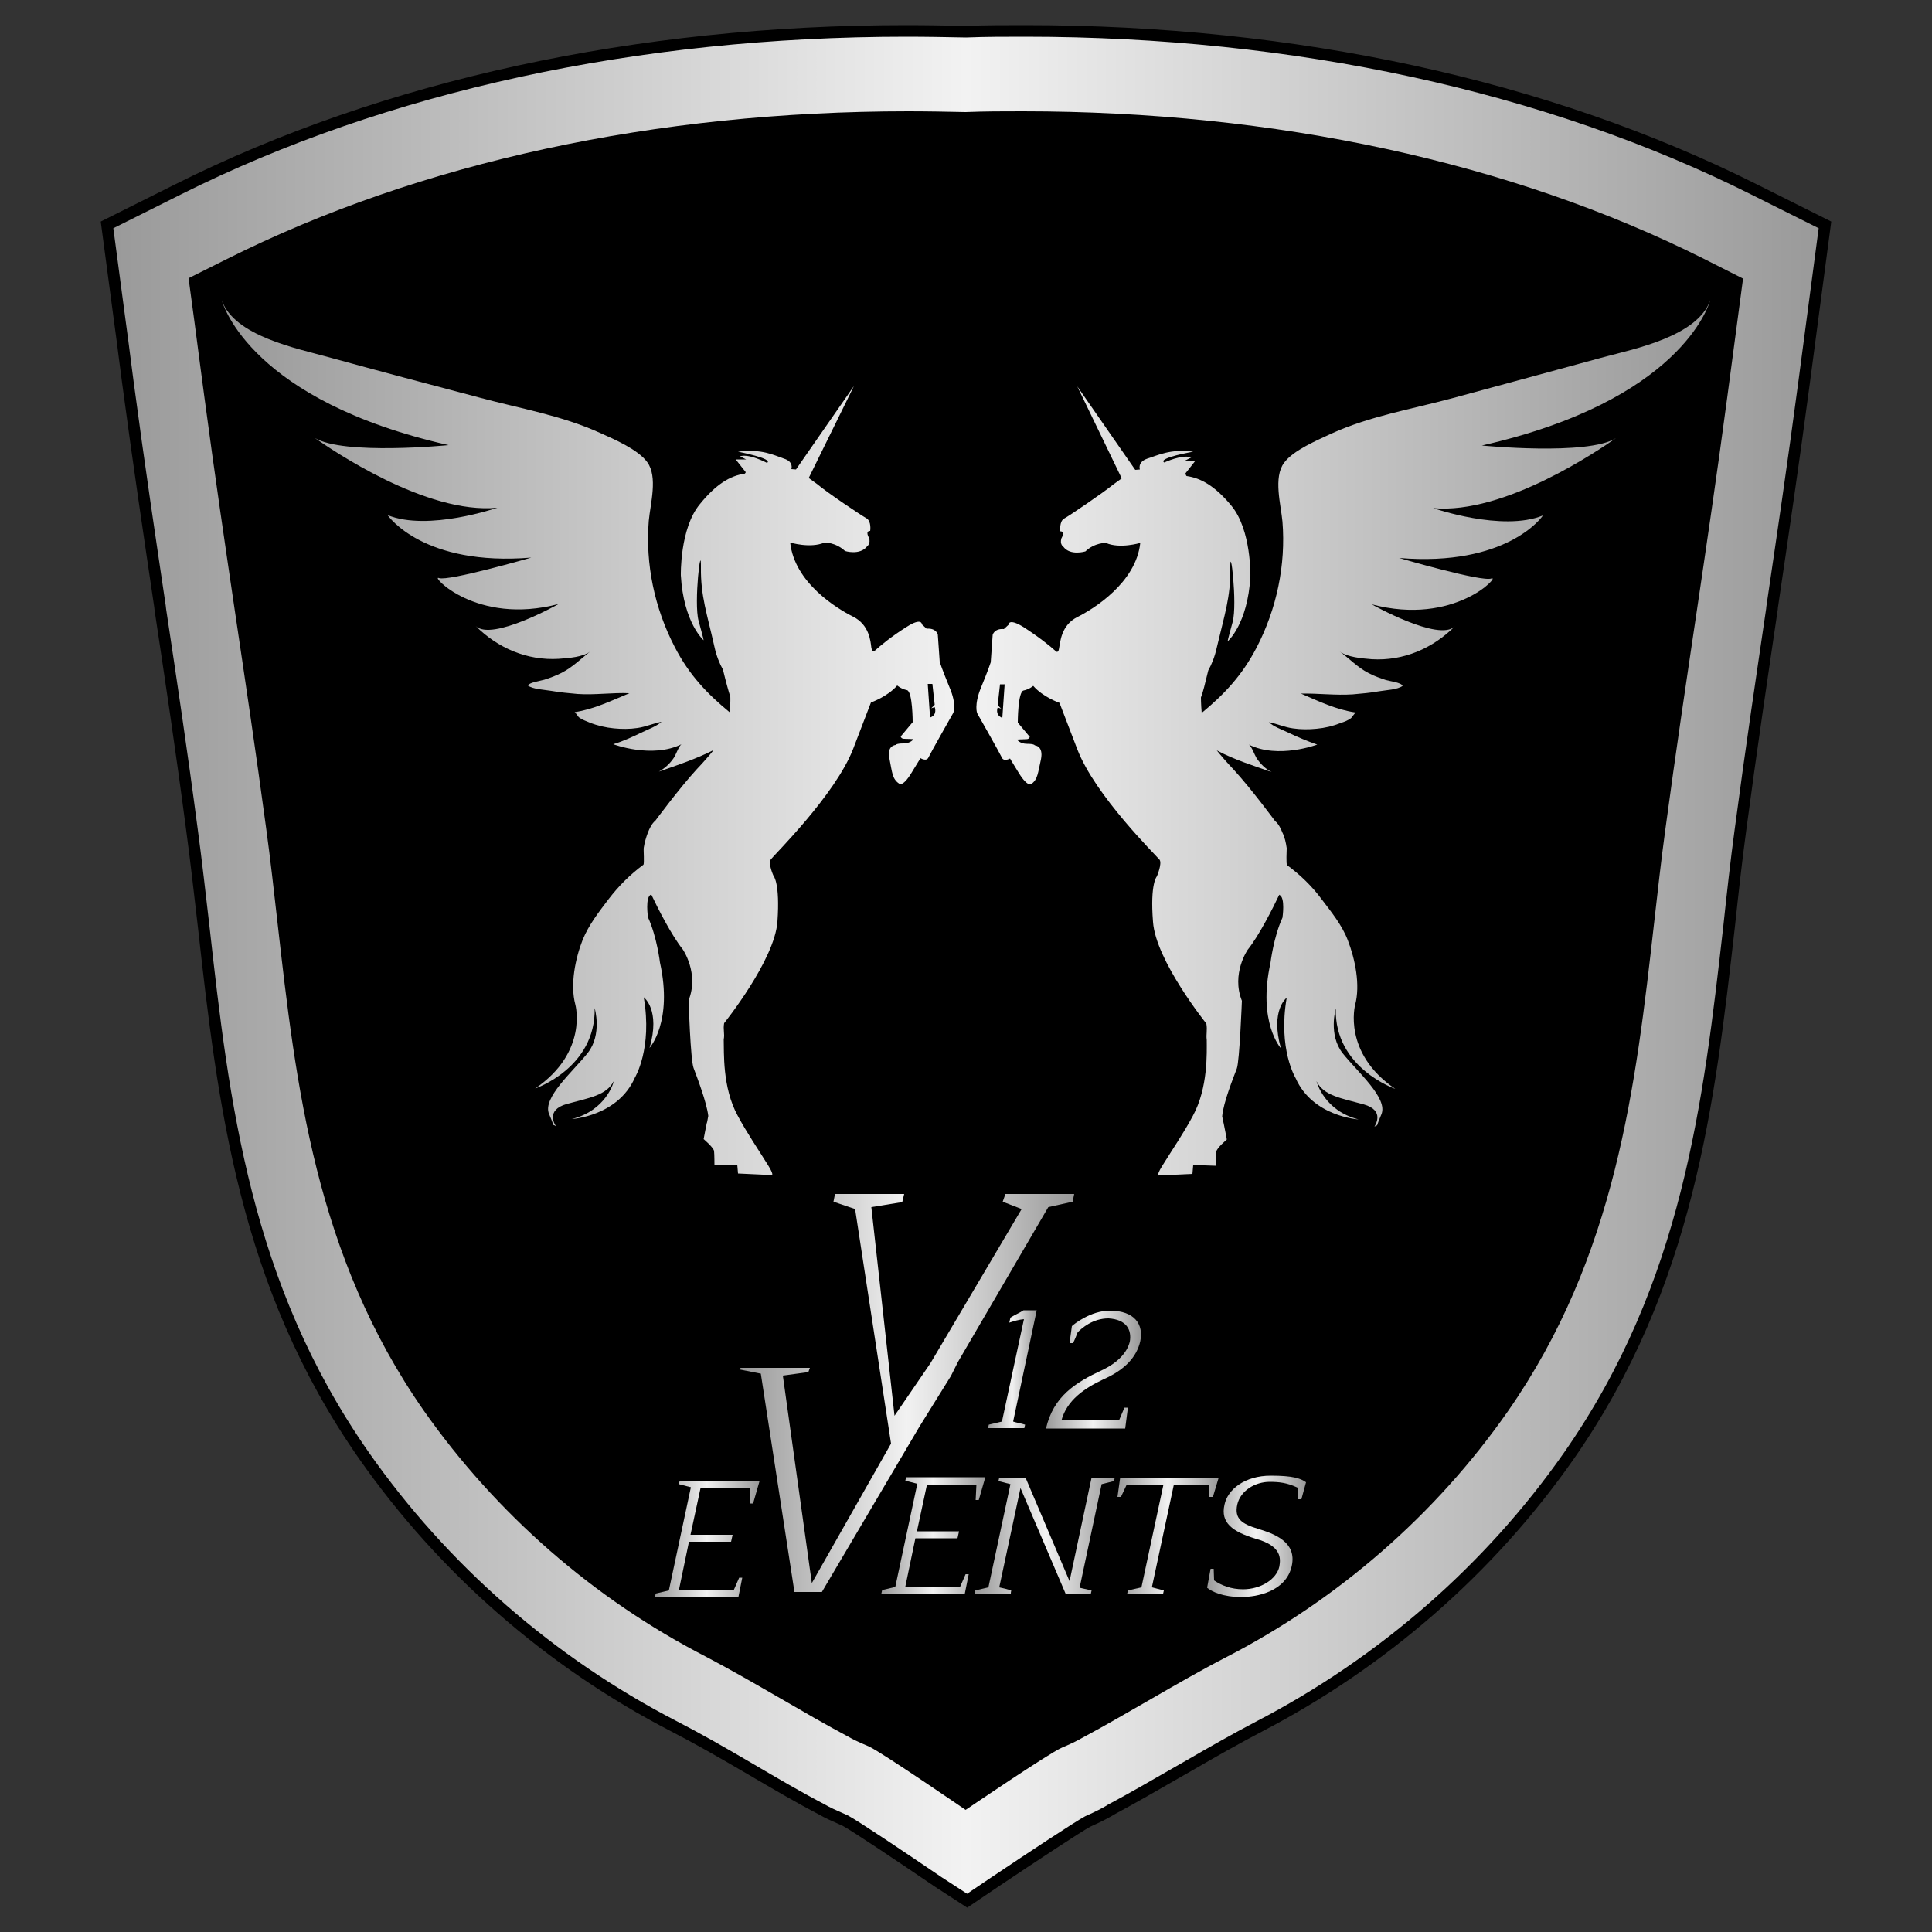 <?xml version="1.0" encoding="utf-8"?>
<!-- Generator: Adobe Illustrator 18.0.0, SVG Export Plug-In . SVG Version: 6.00 Build 0)  -->
<!DOCTYPE svg PUBLIC "-//W3C//DTD SVG 1.1//EN" "http://www.w3.org/Graphics/SVG/1.1/DTD/svg11.dtd">
<svg version="1.1" id="Layer_1" xmlns:x="http://ns.adobe.com/Extensibility/1.0/" xmlns:i="http://ns.adobe.com/AdobeIllustrator/10.0/" xmlns:graph="http://ns.adobe.com/Graphs/1.0/"
	 xmlns="http://www.w3.org/2000/svg" xmlns:xlink="http://www.w3.org/1999/xlink" xmlns:a="http://ns.adobe.com/AdobeSVGViewerExtensions/3.0/"
	 x="0px" y="0px" width="500px" height="500px" viewBox="0 0 500 500" enable-background="new 0 0 500 500" xml:space="preserve">
<rect x="0" y="0" width="500" height="500" fill="#333333" stroke="none"/>
<rect x="-253.5" y="-163" display="none" fill="#455A64" width="1365" height="851"/>
<g>
	<linearGradient id="SVGID_1_" gradientUnits="userSpaceOnUse" x1="27.743" y1="250" x2="472.257" y2="250">
		<stop  offset="0" style="stop-color:#999999"/>
		<stop  offset="0.5" style="stop-color:#F2F2F2"/>
		<stop  offset="1" style="stop-color:#999999"/>
		<a:midPointStop  offset="0" style="stop-color:#999999"/>
		<a:midPointStop  offset="0.5" style="stop-color:#999999"/>
		<a:midPointStop  offset="0.5" style="stop-color:#F2F2F2"/>
		<a:midPointStop  offset="0.5" style="stop-color:#F2F2F2"/>
		<a:midPointStop  offset="1" style="stop-color:#999999"/>
	</linearGradient>
	<path fill="url(#SVGID_1_)" stroke="#000000" stroke-width="3" stroke-miterlimit="10" d="M242.9,487.1
		c-9.7-6.6-21.5-14.5-24.1-15.9c-3.4-1.5-4.7-2.1-5.9-2.8c-6.5-3.4-12.6-7-18.4-10.4l-1.2-0.7c-6.5-3.8-12.6-7.3-19-10.6
		c-31.9-16.5-59.6-40.7-80.1-70c-31-44.3-36.4-91.4-41.5-137c-1-8.5-1.9-16.7-3-24.8c-2.7-20.6-5.5-39.2-8.2-57.1l-0.1-0.9
		c-2.7-18.2-5.5-36.9-8.3-57.9c-0.3-2.3-0.6-4.6-0.9-6.9l-0.5-3.9c-0.4-3.2-0.9-6.4-1.3-9.7l-2.7-20.3L46.1,49
		c53.5-26.8,118.7-41,188.5-41c5.2,0,10.4,0.1,15.4,0.2c5-0.2,10.1-0.2,15.3-0.2c69.9,0,135.1,14.2,188.6,41l18.4,9.2L466.9,99
		c-2.8,21.1-5.6,40-8.3,58.3l0,0.2c-2.5,17-5.4,36.3-8.2,57.5c-1.1,8.1-2,16.3-2.9,24.7c-5.2,45.6-10.5,92.7-41.5,137.1
		c-20.5,29.3-48.2,53.4-80.1,70c-6.1,3.2-12.1,6.6-18.3,10.2l-3.5,2c-5.4,3.1-10.9,6.3-16.7,9.4l-0.3,0.2c-1.2,0.7-2.7,1.5-5.6,2.8
		c-2.6,1.4-14.4,9.2-24.1,15.7l-7.1,4.8L242.9,487.1z"/>
	<path d="M451.1,72.1l-4.1,30.8c-2.7,20.3-5.4,38.5-8,56.1c-2.6,17.5-5.3,35.5-8,55.6c-1.1,8-2,16.2-2.9,24.1
		c-4.8,42.4-9.8,86.3-37.9,126.6c-18.6,26.6-43.8,48.6-72.9,63.6c-6.6,3.4-12.8,7-19.4,10.8c-5.8,3.3-11.7,6.8-17.9,10.1
		c-0.9,0.5-1.9,1.1-5.2,2.5c-3.3,1.4-24.9,16.1-24.9,16.1s-21.7-14.9-25-16.4c-3.3-1.4-4.2-1.9-5.1-2.4c-6.2-3.3-12.2-6.8-17.9-10.1
		c-6.6-3.8-12.8-7.4-19.3-10.8c-29.1-15-54.2-37-72.9-63.6c-28.1-40.2-33.1-84.1-37.9-126.5c-0.9-7.9-1.8-16.1-2.9-24.1
		c-2.7-20.1-5.4-38.1-8-55.6c-2.6-17.6-5.3-35.8-8-56.1c-0.4-3.3-0.9-6.5-1.3-9.8c-0.4-3.3-0.9-6.6-1.3-9.9l-1.5-11.1l10-5
		c49.9-25,110.8-38.2,176.3-38.2c4.9,0,9.9,0.1,14.8,0.2c4.9-0.2,9.9-0.2,14.8-0.2c65.5,0,126.4,13.2,176.3,38.2L451.1,72.1z"/>
	<g>
		<g>
			<g>
				<linearGradient id="SVGID_2_" gradientUnits="userSpaceOnUse" x1="57.436" y1="190.867" x2="442.567" y2="190.867">
					<stop  offset="0" style="stop-color:#999999"/>
					<stop  offset="0.5" style="stop-color:#F2F2F2"/>
					<stop  offset="1" style="stop-color:#999999"/>
					<a:midPointStop  offset="0" style="stop-color:#999999"/>
					<a:midPointStop  offset="0.5" style="stop-color:#999999"/>
					<a:midPointStop  offset="0.5" style="stop-color:#F2F2F2"/>
					<a:midPointStop  offset="0.5" style="stop-color:#F2F2F2"/>
					<a:midPointStop  offset="1" style="stop-color:#999999"/>
				</linearGradient>
				<path fill="url(#SVGID_2_)" d="M442.6,77.7c-3.2,9.3-19.6,12.6-27.5,14.7c-13.1,3.6-26.2,7.1-39.4,10.7
					c-10.4,2.8-21.2,4.6-31.1,9.1c-3.6,1.7-9.9,4.3-12.3,7.6c-2.8,3.8-0.8,10.8-0.4,15.2c0.9,11.2-1.5,22.6-6.7,32.6
					c-3.8,7.3-8.5,12.2-14.2,16.9c-0.2-2.3-0.2-4-0.2-4c0.5-1.2,1.1-3.7,1.9-7c0.9-1.6,1.7-3.6,2.2-5.9c2-8.5,3.6-13.1,3.5-20.4
					c-0.1-7.3,1.9,9.1,0.6,13.8s-1.3,5-1.3,5s5.2-4.4,5.9-16.8c0,0,0.3-12-4.9-18.3c-4.3-5.2-8-7.2-11.6-7.7
					c-0.2-0.1-0.3-0.7-0.3-0.7l2.6-3.3h-2.7l1.6-0.8c-2.3-0.9-7,1.3-7,1.3c-1.8-1.2,7.5-2.8,7.5-2.8c-6-0.8-9.3,1-11.9,1.8
					c-2.6,0.9-1.9,2.8-1.9,2.8l-1.2,0.1l-15-21.6l11.5,23.8l-2.2,1.6c-2.7,2.2-11.4,8.1-12.7,8.8c-1.3,0.7-1,3.3-1,3.3
					c1.4,0,0.3,1.8,0.3,1.8c-0.5,1.6,0.5,2.2,0.5,2.2c1.8,2.4,5.7,1.2,5.7,1.2c2.4-2.3,5.3-2.2,5.3-2.2c3.6,1.6,8.9,0,8.9,0
					c-1.1,10.3-12.1,17.1-16.3,19.2c-4.2,2.1-4.4,6.5-4.7,8c-0.2,1.6-0.9,0.8-0.9,0.8c-1.3-1.2-4.4-3.7-8.3-6.2
					c-4-2.5-3.9-0.6-3.9-0.6l-1.2,1.1c-2.5-0.2-2.9,1.5-2.9,1.5l-0.5,7.1c0,0-0.6,1.9-2.5,6.5c-1.9,4.6-1,6.7-1,6.7
					s5.9,10.4,6.4,11.5c0.5,1.1,2.1,0.2,2.1,0.2s0,0.1,2.3,3.8c2.3,3.7,3.2,2.8,3.2,2.8c1.7-1.2,1.7-2.9,2.5-6.4
					c0.7-3.5-1.6-3.6-1.6-3.6s-0.1-0.4-2-0.4c-1.9,0-2.6-1.1-2.6-1.1s1.6-0.1,2.4-0.1c0.8,0,0.9-0.6,0.9-0.6l-3.1-3.7
					c0,0,0-8,1.5-8.3c1.5-0.3,2.5-1.2,2.5-1.2c2.5,2.9,6.8,4.4,6.8,4.4s0,0,4.6,12c4.6,12,20.5,27.6,21.3,28.6
					c0.7,1-0.7,4.3-0.7,4.3s-1.8,1.8-1,11.8c0.7,10,13.8,26.3,13.8,26.3c0.3,1.7-0.1,2.8,0.1,4.2c0,3.2,0.4,12.4-3.6,19.7
					c-2.4,4.5-5.3,8.7-7.9,12.9c-1.8,2.9-0.8,2.5-0.8,2.5l8.6-0.4l0.2-2.3l5.9,0.2c0,0,0-2.7,0.1-3.7c0.1-0.9,2.7-3.1,2.7-3.1
					l-0.4-2.1c-0.2-0.9-0.3-1.5-0.4-2c-0.1-0.3-0.2-0.9-0.4-1.9c0.3-3.6,2.9-10,3.8-12.4c0.7-2,1.3-17.5,1.3-17.5
					c-2.8-7,1.5-13.2,1.5-13.2c2.9-3.6,6.5-10.7,8.2-14.3l0,0.1c1.6,0.6,0.8,5.9,0.8,5.9c-2.3,5-3.1,11.7-3.1,11.7
					c-3.4,15.4,2.7,22.1,2.7,22.1c-2.8-9.9,1.5-13.1,1.5-13.1c-2.3,13.3,2.3,20.8,2.3,20.8c4.4,10,16.3,10.7,16.3,10.7
					c-8.8-2.2-10.8-9.5-10.9-9.9c1.9,3.8,6.4,4.4,12.2,6c5.7,1.6,2.9,5.5,2.8,5.8c1.3-1,0,1,1.8-3.2c1.8-4.2-6.2-11-10-15.8
					c-3.8-4.8-1.8-11.6-1.8-11.6c-0.4,15.4,15.4,20.8,15.4,20.8c-13.7-9.3-10.4-21.7-10.4-21.7c1.4-5.2,0-11.9-1.9-16.8
					c-1.5-3.9-4.2-7.2-6.7-10.5c-2.5-3.4-5.6-6.4-9-8.9c-0.3-0.2-0.1-3.9-0.1-4.4c-0.2-1.4-0.5-2.8-1.1-4c-0.4-1-1-2.3-1.9-3
					c0,0-6.2-8.4-10.7-13.3c-1.8-1.9-3.2-3.5-4.4-5c4.5,2.4,9.6,4,14.2,5.6c-1.6-0.8-2.9-2.1-3.9-3.6c-0.5-0.8-1.3-3.1-2-3.5
					c7.6,3.8,17.7,0,17.7,0c-2.6-0.9-5.2-2-7.7-3.2c-1.5-0.7-3.7-1.5-4.8-2.6c2.1,0.4,4,1.3,6.2,1.6c2,0.3,4.1,0.3,6.1,0.1
					c2.2-0.2,4.3-0.7,6.3-1.5c0.9-0.3,2-0.7,2.7-1.3c0.2-0.2,1-1.4,1.2-1.4c-5-0.7-9.6-2.9-14.2-4.9c4.4-0.1,8.9,0.5,13.4,0.2
					c2.3-0.2,4.6-0.4,6.8-0.8c1.7-0.3,4.8-0.4,6.1-1.4c-0.4-0.9-3.3-1.2-4.3-1.5c-1.5-0.5-3-1-4.5-1.8c-2.9-1.5-4.9-3.7-7.5-5.6
					c2,1.5,5.9,1.8,8.3,2c8.2,0.5,15.8-2.8,21.5-8.5c-4.1,4.1-21.5-5.7-21.5-5.7c21.5,5.7,33.4-7.6,31-6.7c-2.4,1-23.9-5.3-23.9-5.3
					c27.8,2.3,37-10.6,37.2-11c-10.5,4.3-28.4-1.9-28.4-1.9c18.5,1.7,43-15.1,47.3-18.1c-7.4,4.6-34.7,1.9-34.7,1.9
					C434.7,103.7,442.2,79.2,442.6,77.7z M259.4,185.8c-2-0.8-1.2-2.7-1.2-2.7l0.9,0.3l-0.9-0.9l0.6-5.4h1.2L259.4,185.8z"/>
			</g>
			<g>
				<linearGradient id="SVGID_3_" gradientUnits="userSpaceOnUse" x1="57.436" y1="190.867" x2="442.567" y2="190.867">
					<stop  offset="0" style="stop-color:#999999"/>
					<stop  offset="0.5" style="stop-color:#F2F2F2"/>
					<stop  offset="1" style="stop-color:#999999"/>
					<a:midPointStop  offset="0" style="stop-color:#999999"/>
					<a:midPointStop  offset="0.5" style="stop-color:#999999"/>
					<a:midPointStop  offset="0.5" style="stop-color:#F2F2F2"/>
					<a:midPointStop  offset="0.5" style="stop-color:#F2F2F2"/>
					<a:midPointStop  offset="1" style="stop-color:#999999"/>
				</linearGradient>
				<path fill="url(#SVGID_3_)" d="M116.1,115.2c0,0-27.3,2.7-34.7-1.9c4.3,3,28.9,19.9,47.3,18.1c0,0-17.9,6.2-28.4,1.9
					c0.3,0.4,9.4,13.3,37.2,11c0,0-21.5,6.2-23.9,5.3c-2.4-1,9.5,12.4,31,6.7c0,0-17.4,9.8-21.5,5.7c5.7,5.7,13.3,9,21.5,8.5
					c2.5-0.2,6.3-0.4,8.3-2c-2.5,1.9-4.6,4.1-7.5,5.6c-1.4,0.7-2.9,1.3-4.5,1.8c-1,0.3-3.9,0.7-4.3,1.5c1.3,1,4.4,1.1,6.1,1.4
					c2.3,0.4,4.6,0.6,6.8,0.8c4.5,0.3,9-0.4,13.4-0.2c-4.6,1.9-9.3,4.2-14.2,4.9c0.2,0,0.9,1.2,1.2,1.4c0.8,0.6,1.8,0.9,2.7,1.3
					c2,0.8,4.2,1.3,6.3,1.5c2,0.2,4.1,0.2,6.1-0.1c2.1-0.3,4.1-1.2,6.2-1.6c-1.2,1.1-3.3,1.9-4.8,2.6c-2.5,1.2-5,2.4-7.7,3.2
					c0,0,10,3.8,17.7,0c-0.7,0.4-1.5,2.8-2,3.5c-1,1.5-2.3,2.7-3.9,3.6c4.6-1.6,9.7-3.3,14.2-5.6c-1.2,1.5-2.6,3.1-4.4,5
					c-4.5,4.9-10.7,13.3-10.7,13.3c-0.9,0.7-1.5,2-1.9,3c-0.5,1.3-0.9,2.7-1.1,4c-0.1,0.5,0.2,4.2-0.1,4.4c-3.4,2.5-6.4,5.5-9,8.9
					c-2.5,3.3-5.1,6.6-6.7,10.5c-1.9,4.8-3.3,11.6-1.9,16.8c0,0,3.4,12.3-10.4,21.7c0,0,15.7-5.3,15.4-20.8c0,0,2,6.8-1.8,11.6
					c-3.8,4.8-11.8,11.6-10,15.8c1.8,4.2,0.5,2.2,1.8,3.2c-0.2-0.3-2.9-4.2,2.8-5.8c5.8-1.6,10.3-2.2,12.2-6
					c-0.1,0.5-2.1,7.7-10.9,9.9c0,0,11.9-0.7,16.3-10.7c0,0,4.6-7.5,2.3-20.8c0,0,4.4,3.2,1.5,13.1c0,0,6.1-6.7,2.7-22.1
					c0,0-0.8-6.7-3.1-11.7c0,0-0.8-5.3,0.8-5.9l0-0.1c1.7,3.6,5.3,10.7,8.2,14.3c0,0,4.3,6.2,1.5,13.2c0,0,0.5,15.5,1.3,17.5
					c0.9,2.4,3.4,8.9,3.8,12.4c-0.2,1.1-0.3,1.7-0.4,1.9c-0.1,0.4-0.2,1.1-0.4,2l-0.4,2.1c0,0,2.6,2.2,2.7,3.1
					c0.1,0.9,0.1,3.7,0.1,3.7l5.9-0.2l0.2,2.3l8.6,0.4c0,0,1,0.4-0.8-2.5c-2.6-4.2-5.5-8.4-7.9-12.9c-4-7.3-3.5-16.5-3.6-19.7
					c0.3-1.5-0.2-2.5,0.1-4.2c0,0,13.1-16.3,13.8-26.3c0.7-10-1-11.8-1-11.8s-1.5-3.2-0.7-4.3c0.7-1,16.7-16.7,21.3-28.6
					c4.6-12,4.6-12,4.6-12s4.3-1.5,6.8-4.4c0,0,1,0.9,2.5,1.2c1.5,0.3,1.5,8.3,1.5,8.3l-3.1,3.7c0,0,0.1,0.6,0.9,0.6
					c0.8,0,2.4,0.1,2.4,0.1s-0.7,1.1-2.6,1.1s-2,0.4-2,0.4s-2.4,0.1-1.6,3.6c0.7,3.5,0.7,5.2,2.5,6.4c0,0,0.9,1,3.2-2.8
					c2.3-3.7,2.3-3.8,2.3-3.8s1.6,1,2.1-0.2c0.5-1.1,6.4-11.5,6.4-11.5s1-2.1-1-6.7c-1.9-4.6-2.5-6.5-2.5-6.5l-0.5-7.1
					c0,0-0.4-1.7-2.9-1.5l-1.2-1.1c0,0,0-1.9-3.9,0.6c-4,2.5-7,5-8.3,6.2c0,0-0.6,0.8-0.9-0.8c-0.2-1.6-0.5-5.9-4.7-8
					c-4.2-2.1-15.2-8.8-16.3-19.2c0,0,5.2,1.6,8.9,0c0,0,2.8-0.1,5.3,2.2c0,0,3.8,1.2,5.7-1.2c0,0,1-0.7,0.5-2.2
					c0,0-1.1-1.8,0.3-1.8c0,0,0.4-2.5-1-3.3c-1.3-0.7-10.1-6.6-12.7-8.8l-2.2-1.6L221,99.9l-15,21.6l-1.2-0.1c0,0,0.7-1.9-1.9-2.7
					c-2.6-0.9-5.8-2.6-11.9-1.8c0,0,9.3,1.8,7.5,2.9c0,0-4.7-2.5-7-1.7l1.6,0.8h-2.7l2.6,3.3c0,0-0.1,0.3-0.3,0.4
					c-3.7,0.5-7.4,2.7-11.6,7.9c-5.2,6.3-4.9,18.4-4.9,18.4c0.7,12.3,5.9,16.8,5.9,16.8s0-0.3-1.3-5c-1.3-4.7,0.7-21.1,0.6-13.8
					c-0.1,7.3,1.6,12,3.5,20.5c0.5,2.3,1.3,4.3,2.2,5.9c0.8,3.3,1.5,5.8,1.9,7c0,0,0.1,1.7-0.2,4c-5.6-4.6-10.4-9.5-14.2-16.9
					c-5.2-10-7.6-21.4-6.7-32.6c0.4-4.4,2.4-11.4-0.4-15.2c-2.4-3.3-8.7-6-12.3-7.6c-9.9-4.5-20.7-6.3-31.1-9.1
					C111.2,99.5,98,96,84.9,92.4C77,90.2,60.6,87,57.4,77.7C57.8,79.2,65.3,103.7,116.1,115.2z M240.1,177h1.2l0.6,5.4l-0.9,0.9
					l0.9-0.3c0,0,0.8,2-1.2,2.7L240.1,177z"/>
			</g>
		</g>
	</g>
	<g>
		<linearGradient id="SVGID_4_" gradientUnits="userSpaceOnUse" x1="255.673" y1="354.385" x2="268.202" y2="354.385">
			<stop  offset="0" style="stop-color:#999999"/>
			<stop  offset="0.5" style="stop-color:#F2F2F2"/>
			<stop  offset="1" style="stop-color:#999999"/>
			<a:midPointStop  offset="0" style="stop-color:#999999"/>
			<a:midPointStop  offset="0.5" style="stop-color:#999999"/>
			<a:midPointStop  offset="0.5" style="stop-color:#F2F2F2"/>
			<a:midPointStop  offset="0.5" style="stop-color:#F2F2F2"/>
			<a:midPointStop  offset="1" style="stop-color:#999999"/>
		</linearGradient>
		<path fill="url(#SVGID_4_)" d="M259.3,367.9l5.7-26.5c-1.2,0.1-2.6,0.5-3.8,0.9l0.3-1.3c1.1-0.7,2.3-1.2,3.4-1.9h3.4l-6.1,28.8
			c0.9,0.3,2.2,0.5,3.1,0.8l-0.2,0.9h-9.4l0.2-0.9L259.3,367.9z"/>
		<linearGradient id="SVGID_5_" gradientUnits="userSpaceOnUse" x1="270.63" y1="354.406" x2="295.173" y2="354.406">
			<stop  offset="0" style="stop-color:#999999"/>
			<stop  offset="0.5" style="stop-color:#F2F2F2"/>
			<stop  offset="1" style="stop-color:#999999"/>
			<a:midPointStop  offset="0" style="stop-color:#999999"/>
			<a:midPointStop  offset="0.5" style="stop-color:#999999"/>
			<a:midPointStop  offset="0.5" style="stop-color:#F2F2F2"/>
			<a:midPointStop  offset="0.5" style="stop-color:#F2F2F2"/>
			<a:midPointStop  offset="1" style="stop-color:#999999"/>
		</linearGradient>
		<path fill="url(#SVGID_5_)" d="M291,364.3h0.9l-0.7,5.4h-20.5c1.9-8.3,7.6-11.9,14.5-15.1c4.2-2,6.5-4.6,7.2-7.4
			c0.5-3-0.8-5.7-5.5-6c-4.2,0-7,2.6-8,3.6c-0.4,1-0.7,1.8-1.2,2.8h-0.9l0.6-4.4c0.5-0.5,4.9-4,9.8-4c6.5,0,8.8,3.6,7.9,7.9
			c-0.9,4-3.9,7.4-9.6,9.9c-4.9,2.3-9.4,5.4-10.8,10.6h14.9L291,364.3z"/>
		<linearGradient id="SVGID_6_" gradientUnits="userSpaceOnUse" x1="169.379" y1="398.281" x2="196.406" y2="398.281">
			<stop  offset="0" style="stop-color:#999999"/>
			<stop  offset="0.5" style="stop-color:#F2F2F2"/>
			<stop  offset="1" style="stop-color:#999999"/>
			<a:midPointStop  offset="0" style="stop-color:#999999"/>
			<a:midPointStop  offset="0.5" style="stop-color:#999999"/>
			<a:midPointStop  offset="0.5" style="stop-color:#F2F2F2"/>
			<a:midPointStop  offset="0.5" style="stop-color:#F2F2F2"/>
			<a:midPointStop  offset="1" style="stop-color:#999999"/>
		</linearGradient>
		<path fill="url(#SVGID_6_)" d="M194.1,385.1h-12.8l-2.6,12.1h10.9l-0.4,1.8h-10.9l-2.6,12.5h14.2l1.4-3.2h0.8l-1,5h-21.6l0.2-0.9
			l3.4-0.8l5.7-26.7l-3.1-0.8l0.2-0.9h20.7l-1.7,5.9h-0.8L194.1,385.1z"/>
		<linearGradient id="SVGID_7_" gradientUnits="userSpaceOnUse" x1="191.272" y1="360.5" x2="278.004" y2="360.5">
			<stop  offset="0" style="stop-color:#999999"/>
			<stop  offset="0.5" style="stop-color:#F2F2F2"/>
			<stop  offset="1" style="stop-color:#999999"/>
			<a:midPointStop  offset="0" style="stop-color:#999999"/>
			<a:midPointStop  offset="0.5" style="stop-color:#999999"/>
			<a:midPointStop  offset="0.5" style="stop-color:#F2F2F2"/>
			<a:midPointStop  offset="0.5" style="stop-color:#F2F2F2"/>
			<a:midPointStop  offset="1" style="stop-color:#999999"/>
		</linearGradient>
		<polygon fill="url(#SVGID_7_)" points="278,309 277.6,311 271.3,312.4 247.9,352.5 246.1,356.1 237.9,369.3 212.7,412 205.6,412 
			196.9,355.5 191.3,354.4 191.7,354 209.6,354 209.2,355.1 202.6,356 210.1,409.7 230.6,373.6 221.3,312.9 215.7,311 216.1,309 
			234,309 233.5,311.1 225.5,312.4 231.5,366.4 231.5,366.4 240.8,352.8 264.4,312.9 259.5,311 260.2,309 		"/>
		<linearGradient id="SVGID_8_" gradientUnits="userSpaceOnUse" x1="227.93" y1="397.442" x2="254.957" y2="397.442">
			<stop  offset="0" style="stop-color:#999999"/>
			<stop  offset="0.5" style="stop-color:#F2F2F2"/>
			<stop  offset="1" style="stop-color:#999999"/>
			<a:midPointStop  offset="0" style="stop-color:#999999"/>
			<a:midPointStop  offset="0.5" style="stop-color:#999999"/>
			<a:midPointStop  offset="0.5" style="stop-color:#F2F2F2"/>
			<a:midPointStop  offset="0.5" style="stop-color:#F2F2F2"/>
			<a:midPointStop  offset="1" style="stop-color:#999999"/>
		</linearGradient>
		<path fill="url(#SVGID_8_)" d="M252.7,384.2h-12.8l-2.6,12.1h10.9l-0.4,1.8h-10.9l-2.6,12.5h14.2l1.4-3.2h0.8l-1,5h-21.6l0.2-0.9
			l3.4-0.8l5.7-26.7l-3.1-0.8l0.2-0.9H255l-1.7,5.9h-0.8L252.7,384.2z"/>
		<linearGradient id="SVGID_9_" gradientUnits="userSpaceOnUse" x1="252.356" y1="397.421" x2="288.727" y2="397.421">
			<stop  offset="0" style="stop-color:#999999"/>
			<stop  offset="0.5" style="stop-color:#F2F2F2"/>
			<stop  offset="1" style="stop-color:#999999"/>
			<a:midPointStop  offset="0" style="stop-color:#999999"/>
			<a:midPointStop  offset="0.5" style="stop-color:#999999"/>
			<a:midPointStop  offset="0.5" style="stop-color:#F2F2F2"/>
			<a:midPointStop  offset="0.5" style="stop-color:#F2F2F2"/>
			<a:midPointStop  offset="1" style="stop-color:#999999"/>
		</linearGradient>
		<path fill="url(#SVGID_9_)" d="M285.1,384.1l-5.7,26.8l3.1,0.7l-0.2,0.9h-6.5l-11.7-27.4l-5.5,25.7c1,0.2,2.2,0.5,3.1,0.8
			c-0.1,0.5-0.1,0.6-0.1,0.9h-9.4c0-0.3,0.2-0.6,0.2-0.9l3.4-0.8l5.7-26.7l-3.1-0.8l0.2-0.9h6.8l11.4,26.8l5.7-26.8h6l-0.2,0.9
			L285.1,384.1z"/>
		<linearGradient id="SVGID_10_" gradientUnits="userSpaceOnUse" x1="289.145" y1="397.421" x2="315.333" y2="397.421">
			<stop  offset="0" style="stop-color:#999999"/>
			<stop  offset="0.5" style="stop-color:#F2F2F2"/>
			<stop  offset="1" style="stop-color:#999999"/>
			<a:midPointStop  offset="0" style="stop-color:#999999"/>
			<a:midPointStop  offset="0.5" style="stop-color:#999999"/>
			<a:midPointStop  offset="0.5" style="stop-color:#F2F2F2"/>
			<a:midPointStop  offset="0.5" style="stop-color:#F2F2F2"/>
			<a:midPointStop  offset="1" style="stop-color:#999999"/>
		</linearGradient>
		<path fill="url(#SVGID_10_)" d="M312.9,384.2h-9.1l-5.7,26.6l3.1,0.8l-0.2,0.9h-9.3l0.2-0.9l3.5-0.8l5.7-26.6h-9.5l-1.5,3.2h-0.9
			l0.7-5h25.5l-1.5,5h-0.9L312.9,384.2z"/>
		<linearGradient id="SVGID_11_" gradientUnits="userSpaceOnUse" x1="312.272" y1="397.526" x2="337.873" y2="397.526">
			<stop  offset="0" style="stop-color:#999999"/>
			<stop  offset="0.5" style="stop-color:#F2F2F2"/>
			<stop  offset="1" style="stop-color:#999999"/>
			<a:midPointStop  offset="0" style="stop-color:#999999"/>
			<a:midPointStop  offset="0.5" style="stop-color:#999999"/>
			<a:midPointStop  offset="0.5" style="stop-color:#F2F2F2"/>
			<a:midPointStop  offset="0.5" style="stop-color:#F2F2F2"/>
			<a:midPointStop  offset="1" style="stop-color:#999999"/>
		</linearGradient>
		<path fill="url(#SVGID_11_)" d="M314.2,409c1.9,1.3,4.4,2.3,7.5,2.3c4.6,0,8.7-2.6,9.4-5.9c0.3-1.9,0.8-5.3-6.2-7.2
			c-5.9-1.8-9.1-4.1-8-8.8c0.8-3.9,5.2-7.5,12-7.5c5.7,0,7.7,0.7,9.1,1.7l-1.2,4.4h-0.9l-0.1-3c-2.7-1.3-4.9-1.5-7.2-1.5
			c-3.8,0-7.6,2.3-8.4,5.9c-0.8,3.7,1.3,5,5.2,6.2c4.3,1.3,10.3,3.4,8.9,9.7c-1.5,6.6-9,8-13,8c-4.9,0-7.7-1.4-8.9-2.4l0.9-4.9h0.8
			L314.2,409z"/>
	</g>
</g>
</svg>

